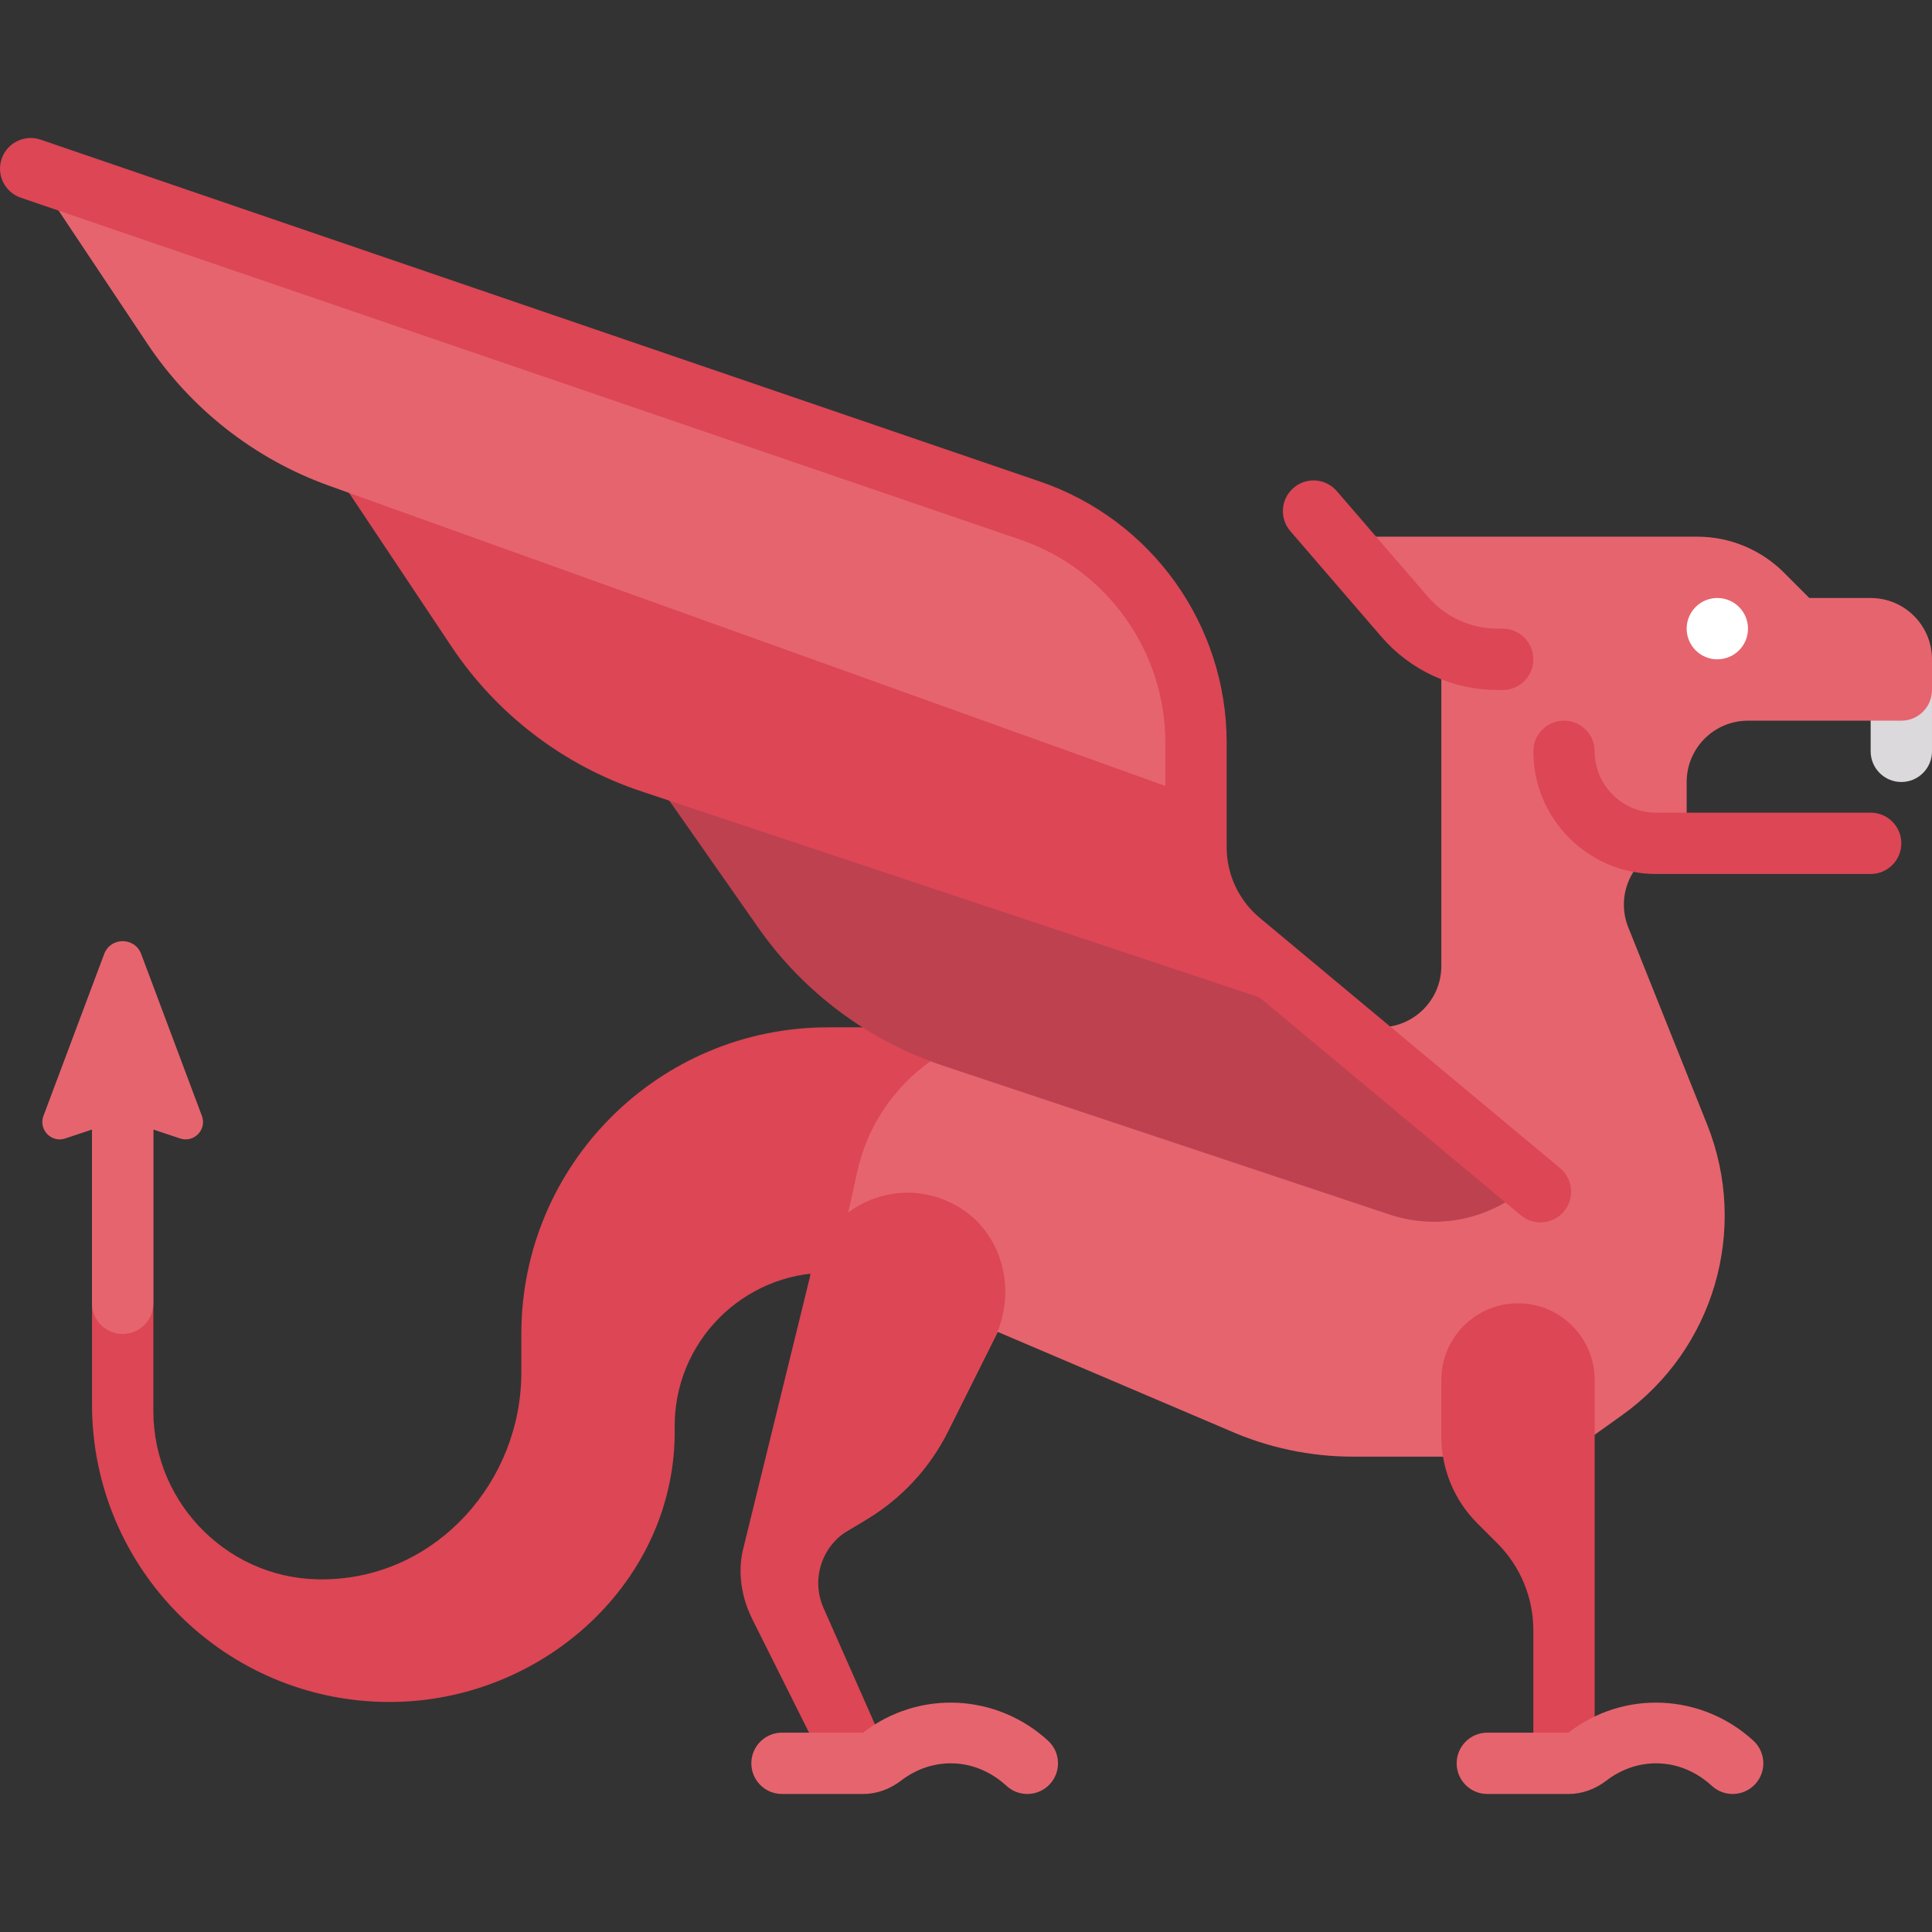 <?xml version="1.0" encoding="iso-8859-1"?>
<!-- Generator: Adobe Illustrator 19.0.0, SVG Export Plug-In . SVG Version: 6.00 Build 0)  -->
<svg version="1.1" id="Capa_1" xmlns="http://www.w3.org/2000/svg" xmlns:xlink="http://www.w3.org/1999/xlink" x="0px" y="0px"
	 viewBox="0 0 512.001 512.001" style="enable-background:new 0 0 512.001 512.001;" xml:space="preserve">
<rect x="0" y="0" width="512.001" height="512.001" fill="#333333" stroke="none"/>
<path style="fill:#DBD9DC;" d="M503.873,207.237L503.873,207.237c-4.488,0-8.127-3.639-8.127-8.127v-16.254H512v16.254
	C512,203.599,508.361,207.237,503.873,207.237z"/>
<path style="fill:#E6646E;" d="M495.746,158.476h-16.254l-6.733-6.733c-6.096-6.096-14.365-9.521-22.986-9.521h-93.37l33.693,32.508
	l8.127,48.762h48.388h0.374v-16.254c0-8.977,7.277-16.254,16.254-16.254h40.635c4.488,0,8.127-3.639,8.127-8.127v-8.127
	C512,165.753,504.723,158.476,495.746,158.476z"/>
<path style="fill:#DC4655;" d="M219.43,272.253c-44.884,0-81.269,36.386-81.269,81.269v10.173c0,28.864-22.282,53.911-51.132,54.816
	c-0.196,0.006-0.392,0.012-0.589,0.018c-25.098,0.751-45.803-19.561-45.803-44.67v-77.225H24.384v75.55
	c0,43.554,35.308,78.862,78.862,78.862l0,0c40.574,0,76.118-31.994,75.554-72.565c-0.316-22.707,17.996-41.212,40.631-41.212H274.8
	v-65.015h-55.37V272.253z"/>
<path style="fill:#E6646E;" d="M452.411,298.008l-20.891-52.227c-4.271-10.676,3.592-22.29,15.091-22.29h8.5l-73.142-51.301v83.809
	c0,8.977-7.277,16.254-16.254,16.254h-90.916c-22.854,0-42.643,15.873-47.6,38.184l-24.022,108.101l26.431-15.859
	c9.277-5.566,16.774-13.663,21.613-23.339l13.186-26.373l61.168,26.059c10.391,4.618,21.636,7.004,33.007,7.004h55.896l15.358-10.97
	C454.214,357.645,463.537,325.826,452.411,298.008z"/>
<path style="fill:#BE4150;" d="M368.289,321.872l-118.285-39.428c-19.854-6.618-37.053-19.448-49.055-36.593l-38.407-54.868
	l162.539,56.889l81.269,65.015l0,0C396.388,322.849,381.654,326.327,368.289,321.872z"/>
<g>
	<path style="fill:#DC4655;" d="M495.746,231.618h-56.889c-17.928,0-32.508-14.583-32.508-32.508c0-4.488,3.635-8.127,8.127-8.127
		s8.127,3.639,8.127,8.127c0,8.964,7.294,16.254,16.254,16.254h56.889c4.492,0,8.127,3.639,8.127,8.127
		S500.238,231.618,495.746,231.618z"/>
	<path style="fill:#DC4655;" d="M396.866,166.603c-7.089,0-13.827-3.087-18.457-8.456l-24.146-28.004
		c-2.952-3.409-8.063-3.782-11.468-0.849c-3.397,2.933-3.778,8.063-0.849,11.46l24.143,28c7.721,8.955,18.958,14.103,30.782,14.103
		h1.353c4.488,0,8.127-3.639,8.127-8.127l0,0c0-4.488-3.639-8.127-8.127-8.127L396.866,166.603L396.866,166.603z"/>
</g>
<circle style="fill:#FFFFFF;" cx="455.11" cy="166.6" r="8.127"/>
<g>
	<path style="fill:#DC4655;" d="M199.542,411.268l0.021-0.103C199.13,411.339,198.615,411.585,199.542,411.268z"/>
	<path style="fill:#DC4655;" d="M253.4,319.483c-16.393-9.144-36.229,1.094-38.798,19.077l-17.736,72.265
		c-0.099,0.381-0.188,0.817-0.267,1.293c-0.973,5.798,0.158,11.755,2.787,17.013l20.902,41.803l14.54-7.27l-16.592-37.561
		c-3.312-7.497-0.523-16.288,6.505-20.505l4.865-2.919c9.278-5.566,16.775-13.663,21.614-23.341l12.264-24.527
		C269.783,342.215,265.701,326.345,253.4,319.483z"/>
</g>
<path style="fill:#E6646E;" d="M272.255,475.426c-1.96,0-3.929-0.706-5.492-2.135c-2.984-2.734-7.976-5.992-14.825-5.992
	c-4.683,0-9.23,1.587-13.159,4.591c-3.008,2.31-6.492,3.536-10.063,3.536H207.24c-4.492,0-8.127-3.639-8.127-8.127
	s3.635-8.127,8.127-8.127h21.476c14.921-11.516,35.46-10.302,49.031,2.135c3.31,3.032,3.532,8.175,0.5,11.484
	C276.644,474.537,274.454,475.426,272.255,475.426z"/>
<path style="fill:#DC4655;" d="M381.969,365.712v14.979c0,8.622,3.425,16.89,9.521,22.986l5.338,5.338
	c6.096,6.096,9.521,14.365,9.521,22.986v35.296h16.254V365.712c0-11.221-9.096-20.317-20.317-20.317l0,0
	C391.065,345.395,381.969,354.492,381.969,365.712z"/>
<g>
	<path style="fill:#E6646E;" d="M459.175,475.426c-1.96,0-3.929-0.706-5.492-2.135c-2.984-2.734-7.976-5.992-14.825-5.992
		c-4.682,0-9.23,1.587-13.159,4.591c-3.008,2.31-6.492,3.536-10.063,3.536H394.16c-4.492,0-8.127-3.639-8.127-8.127
		s3.635-8.127,8.127-8.127h21.476c14.921-11.516,35.46-10.302,49.031,2.135c3.31,3.032,3.532,8.175,0.5,11.484
		C463.564,474.537,461.373,475.426,459.175,475.426z"/>
	<path style="fill:#E6646E;" d="M53.504,295.725l-16.092-42.91c-1.698-4.529-8.105-4.529-9.803,0l-16.092,42.91
		c-1.36,3.626,2.093,7.208,5.766,5.984l7.1-2.367v46.053c0,4.488,3.638,8.127,8.127,8.127s8.127-3.639,8.127-8.127v-46.053
		l7.1,2.367C51.411,302.934,54.864,299.351,53.504,295.725z"/>
</g>
<path style="fill:#DC4655;" d="M357.588,272.253l-187.683-62.561c-20.574-6.858-38.275-20.378-50.305-38.422l-46.455-69.682
	l243.808,81.269v56.889L357.588,272.253z"/>
<path style="fill:#E6646E;" d="M272.983,135.306L8.13,44.699l30.89,46.336c11.606,17.409,28.502,30.623,48.195,37.692l229.739,82.47
	v-14.375C316.954,169.025,299.283,144.304,272.983,135.306z"/>
<path style="fill:#DC4655;" d="M333.852,243.246c-5.558-4.632-8.771-11.493-8.771-18.727v-27.698
	c0-31.266-19.881-59.079-49.468-69.206L10.757,37.008c-4.222-1.44-8.857,0.818-10.317,5.06c-1.452,4.246,0.81,8.869,5.063,10.321
	l264.848,90.607c23.016,7.877,38.476,29.508,38.476,53.825v27.698c0,12.059,5.356,23.495,14.62,31.215l79.582,66.321
	c3.448,2.873,8.571,2.408,11.446-1.038l0,0c2.876-3.448,2.411-8.576-1.038-11.451L333.852,243.246z"/>
<g>
</g>
<g>
</g>
<g>
</g>
<g>
</g>
<g>
</g>
<g>
</g>
<g>
</g>
<g>
</g>
<g>
</g>
<g>
</g>
<g>
</g>
<g>
</g>
<g>
</g>
<g>
</g>
<g>
</g>
</svg>
